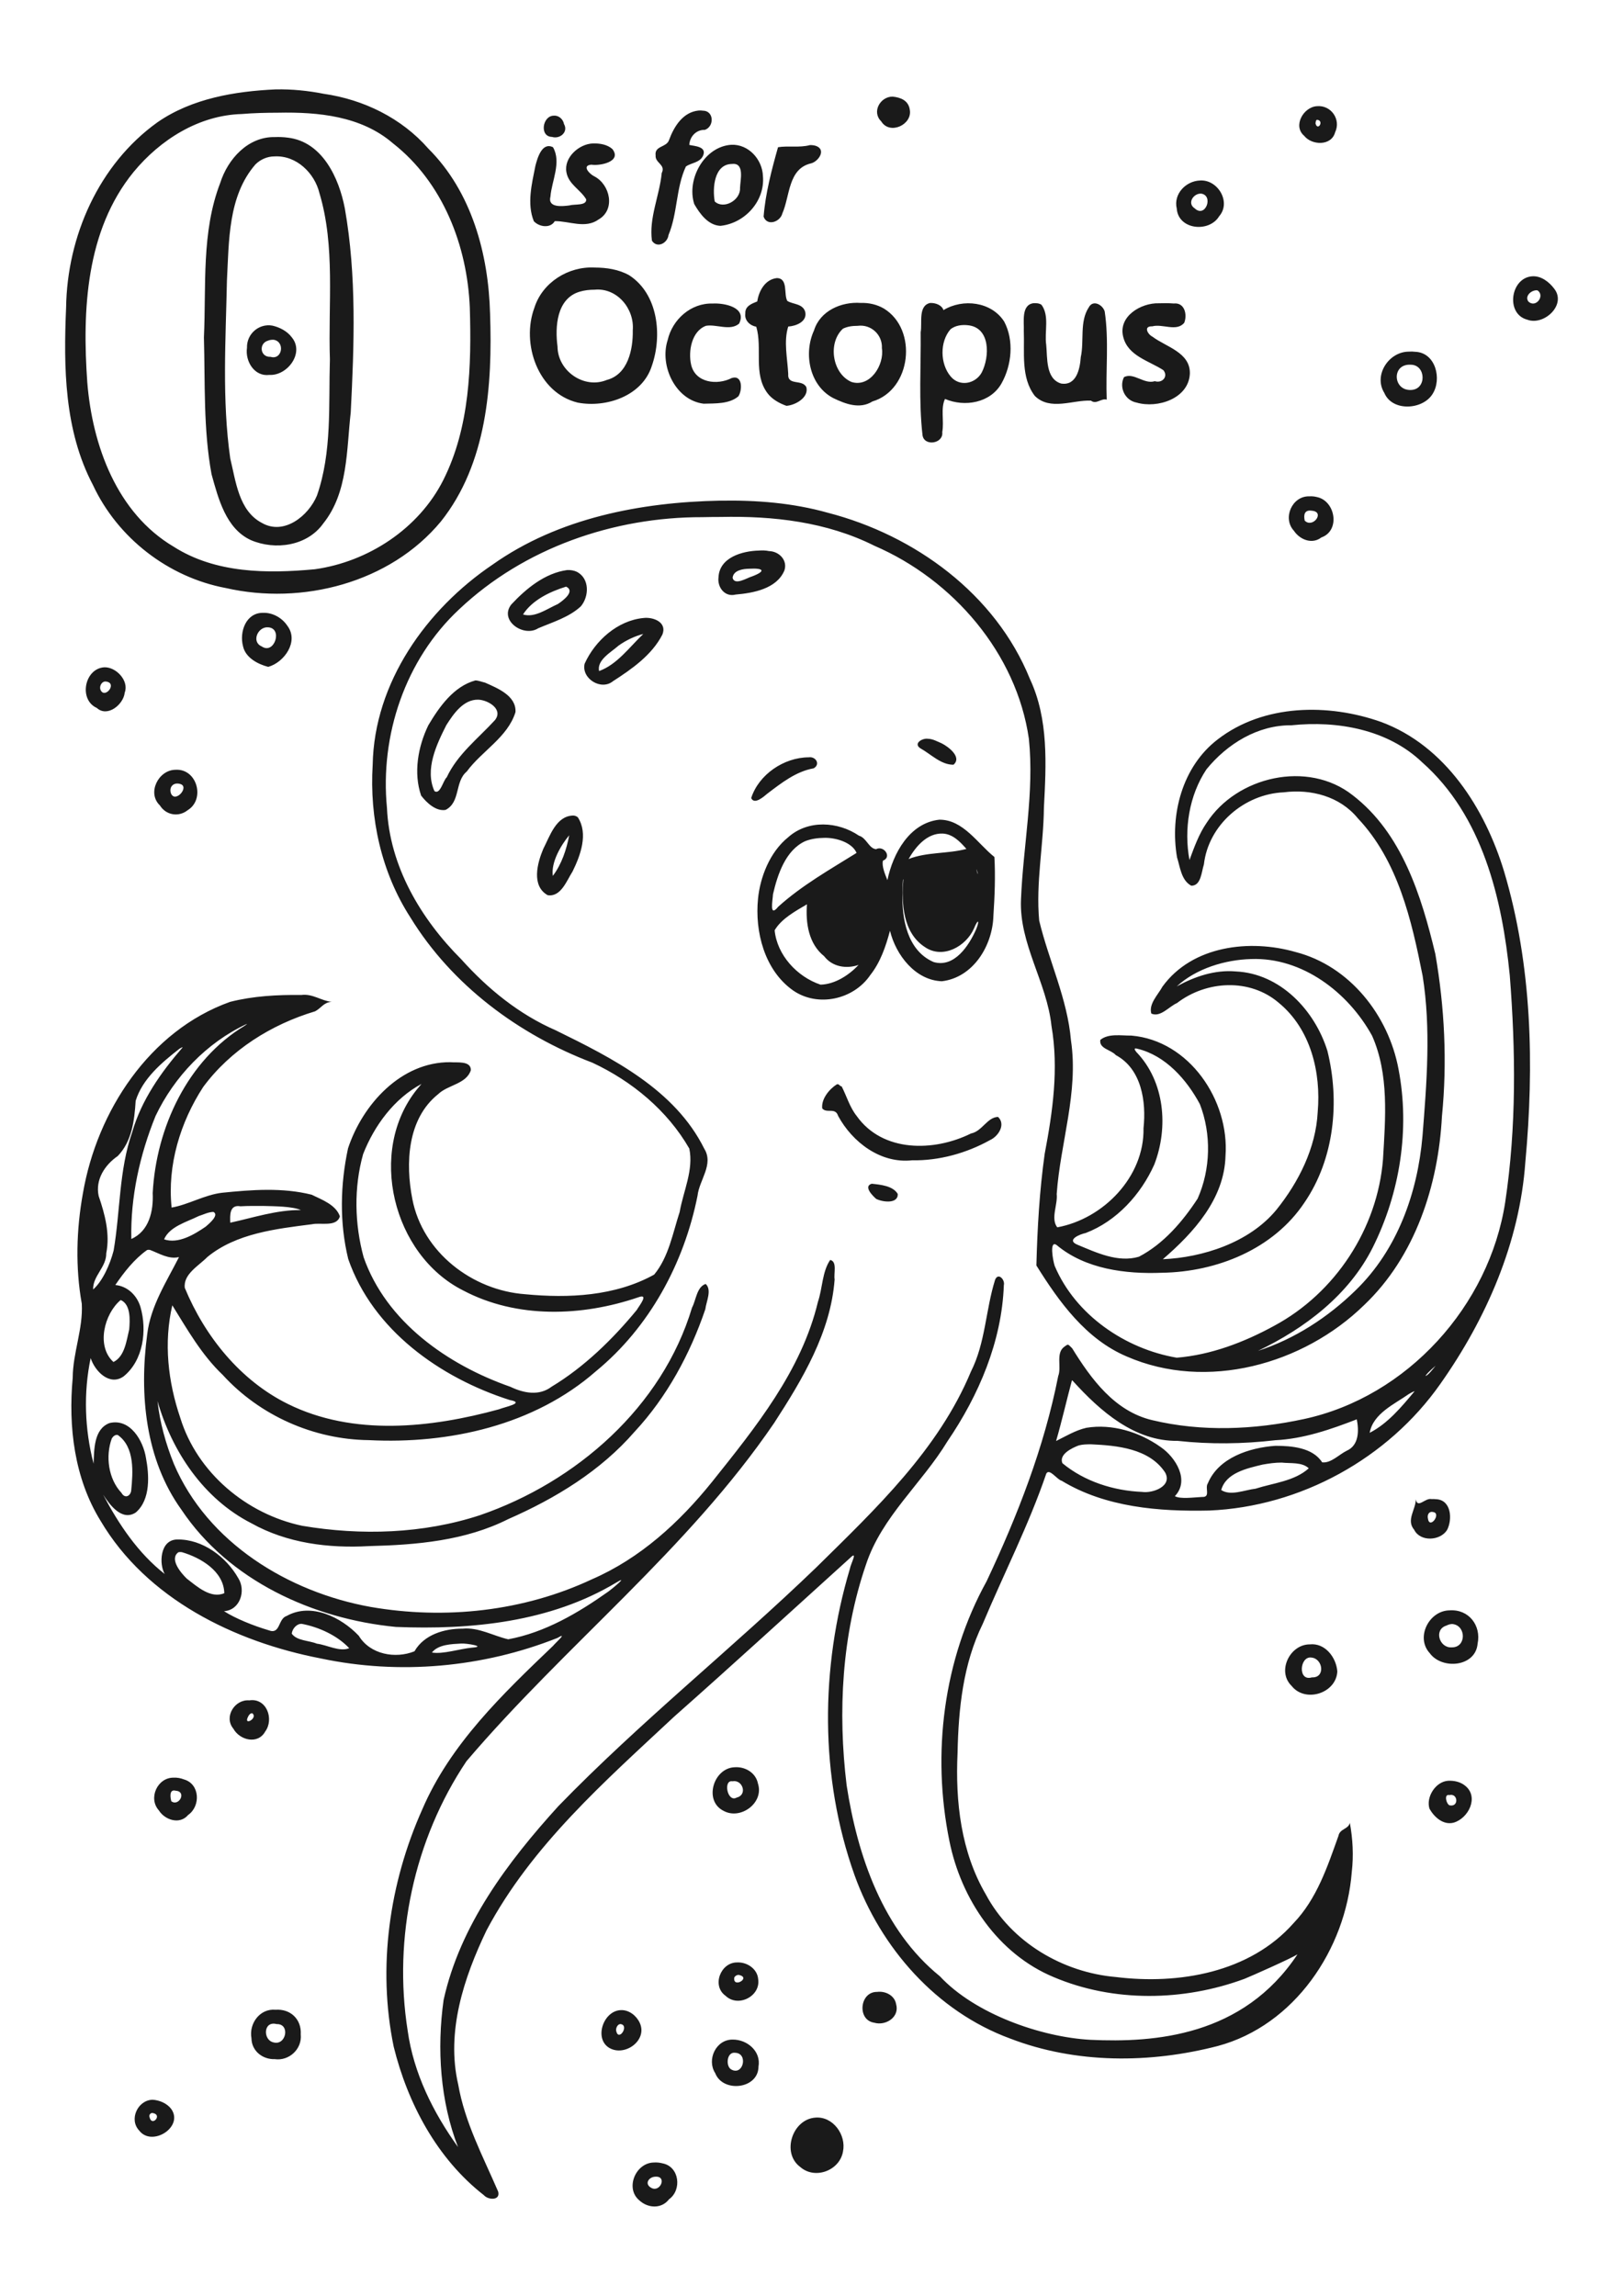 <?xml version="1.0" encoding="UTF-8" standalone="no"?>
<svg
   xmlns:dc="http://purl.org/dc/elements/1.1/"
   xmlns:cc="http://creativecommons.org/ns#"
   xmlns:rdf="http://www.w3.org/1999/02/22-rdf-syntax-ns#"
   xmlns:svg="http://www.w3.org/2000/svg"
   xmlns="http://www.w3.org/2000/svg"
   id="svg8"
   version="1.1"
   viewBox="0 0 210 297"
   height="297mm"
   width="210mm">
  <title
     id="title921">O is for Octopus</title>
  <defs
     id="defs2" />
  <g
     id="layer1">
    <path
       style="opacity:1;fill:#1a1a1a;stroke-width:0.581"
       d="m 35.695,11.563 c -5.297,0.239 -10.89,1.178 -15.327,4.261 -7.585,5.435 -11.681,14.751 -11.815,23.948 -0.335,7.758 -0.241,15.927 3.472,22.97 3.198,6.857 9.751,11.933 17.186,13.328 9.88,2.253 21.251,-0.659 27.839,-8.61 5.971,-7.5 6.681,-17.641 6.361,-26.856 -0.2,-7.734 -2.375,-15.789 -7.994,-21.385 -3.455,-3.944 -8.364,-6.339 -13.517,-7.083 -2.043,-0.402 -4.121,-0.613 -6.205,-0.572 z m 79.796,0.936 c -1.606,-0.004 -2.726,1.983 -1.472,3.198 1.104,1.813 4.057,0.427 3.699,-1.5 -0.165,-1.178 -1.145,-1.591 -2.227,-1.698 z m 54.902,1.238 c -1.735,0.099 -3.149,2.557 -1.648,3.829 0.978,1.242 3.521,1.361 4.007,-0.454 0.789,-1.661 -0.532,-3.544 -2.359,-3.375 z m -80.003,0.563 c -2.049,0.207 -3.196,2.099 -3.834,3.846 -0.335,0.941 -1.896,0.699 -1.726,1.962 -0.086,0.988 1.347,1.186 0.79,2.279 -0.278,2.913 -1.676,5.824 -1.264,8.754 0.657,1.021 2.013,0.329 2.142,-0.733 1.187,-2.838 0.955,-6.087 2.246,-8.861 0.671,-0.498 1.806,-0.474 2.229,-1.412 0.51,-1.195 -1.121,-1.23 -1.784,-1.387 0.056,-1.1 0.914,-1.984 2.01,-1.946 1.242,-0.427 1.204,-2.477 -0.261,-2.486 -0.181,-0.028 -0.365,-0.03 -0.547,-0.015 z m -54.381,0.279 c 5.158,-0.1 10.741,0.427 14.827,3.955 6.466,5.061 9.622,13.238 9.954,21.276 0.22,7.503 0.015,15.444 -3.431,22.291 -3.165,6.283 -9.709,10.574 -16.619,11.541 -6.184,0.574 -12.832,0.544 -18.269,-2.917 C 15.113,66.364 11.958,57.632 11.296,49.495 c -0.666,-9.36 -0.185,-19.679 5.986,-27.242 3.456,-4.188 8.451,-7.345 13.99,-7.503 1.561,-0.131 3.156,-0.168 4.736,-0.17 z m 35.68,0.385 c -1.497,-0.031 -1.933,2.711 -0.267,2.747 1.019,0.317 2.148,-0.63 1.553,-1.666 -0.106,-0.599 -0.657,-1.127 -1.287,-1.081 z m 98.731,0.529 c 0.958,0.113 0.084,1.53 -0.204,0.488 0.015,-0.141 0.024,-0.446 0.204,-0.488 z M 35.585,17.733 c -3.485,-0.08 -6.107,2.831 -7.093,5.939 -2.448,6.354 -1.8,13.305 -2.107,19.973 0.164,5.899 -0.087,11.881 0.986,17.704 0.873,3.133 1.859,7.054 5.1,8.527 3.138,1.343 7.284,0.767 9.359,-2.162 3.22,-4.019 2.995,-9.501 3.551,-14.355 0.45,-8.783 0.77,-17.698 -0.763,-26.395 -0.748,-3.924 -2.905,-8.639 -7.379,-9.156 -0.548,-0.075 -1.102,-0.096 -1.654,-0.075 z m 41.143,0.823 c -1.821,0.058 -3.792,1.836 -3.439,3.723 0.268,1.57 1.828,2.257 2.555,3.503 0.097,0.857 -1.537,0.6 -2.128,0.788 -0.888,0.116 -2.89,0.369 -2.494,-1.145 0.156,-1.997 1.451,-4.435 0.332,-6.377 -1.429,-0.716 -2.025,1.416 -2.281,2.414 -0.456,2.306 -1.12,4.894 -0.201,7.154 0.684,0.743 2.136,0.97 2.712,-0.007 1.864,-0.028 3.945,1.028 5.677,-0.222 2.207,-1.277 1.479,-4.513 -0.552,-5.568 -0.611,-0.283 -1.698,-1.408 -0.395,-1.514 1.116,0.18 3.991,-0.389 2.722,-2.025 -0.668,-0.595 -1.646,-0.747 -2.51,-0.723 z m 17.893,0.174 c -3.516,0.232 -5.815,4.485 -4.794,7.666 0.725,1.267 1.804,2.747 3.38,2.821 3.161,-0.318 5.788,-3.208 5.51,-6.42 -0.067,-2.156 -1.857,-4.167 -4.096,-4.067 z m 10.164,0.045 c -1.357,0.357 -2.82,0.058 -4.117,0.271 -0.821,2.906 -1.625,5.954 -1.865,8.981 0.451,1.281 2.149,0.687 2.424,-0.413 0.996,-2.254 0.734,-5.775 3.693,-6.474 0.948,-0.221 2.013,-1.728 0.709,-2.246 -0.267,-0.103 -0.56,-0.129 -0.844,-0.12 z m -69.262,1.46 c 2.857,-0.158 5.194,2.196 5.802,4.728 2.085,6.903 1.119,14.363 1.361,21.52 -0.181,5.881 0.291,11.986 -1.675,17.627 -1.098,2.634 -4.275,5.196 -7.142,3.529 -2.978,-1.566 -3.354,-5.382 -4.075,-8.321 -1.085,-7.589 -0.586,-15.358 -0.431,-23.027 0.272,-5.095 0.127,-10.913 3.681,-15.013 0.652,-0.656 1.553,-1.047 2.481,-1.043 z m 59.19,0.976 c 1.687,-0.193 1.058,2.155 1.039,3.108 0.085,1.594 -2.128,2.819 -3.273,1.744 -0.307,-1.683 -0.097,-4.834 2.233,-4.852 z m 60.584,2.14 c -1.84,0.045 -3.491,1.738 -3.037,3.631 0.197,2.756 4.192,3.142 5.485,0.997 1.595,-1.823 -0.165,-4.761 -2.449,-4.629 z m 0.126,1.698 c 1.64,0.242 0.551,3.217 -0.843,1.905 -1.026,-0.663 -0.144,-1.968 0.843,-1.905 z m -78.479,9.563 c -3.395,-0.182 -6.765,1.916 -7.801,5.204 -1.728,4.645 0.463,11.019 5.603,12.269 3.712,0.705 8.377,-0.871 9.599,-4.767 1.364,-3.922 0.813,-9.277 -2.926,-11.703 -1.348,-0.765 -2.944,-0.999 -4.474,-1.002 z m 121.314,1.132 c -2.821,0.178 -3.483,4.867 -0.658,5.608 2.144,0.828 5.121,-1.894 3.514,-3.984 -0.657,-0.884 -1.697,-1.7 -2.856,-1.624 z m -97.767,0.235 c -1.513,0.182 -2.308,1.679 -2.509,3.016 -0.667,0.279 -1.596,0.581 -1.546,1.548 -0.14,0.914 0.626,1.594 1.416,1.726 0.833,2.757 -0.425,6.104 1.452,8.595 0.579,0.783 1.546,1.32 2.456,1.636 1.152,-0.08 2.902,-1.065 2.578,-2.398 -0.521,-1.101 -2.474,-0.147 -2.35,-1.735 -0.097,-2.007 -0.615,-4.194 0.002,-6.122 0.976,-0.056 2.487,-0.623 2.198,-1.895 -0.307,-1.09 -1.585,-0.957 -2.316,-1.42 -0.5,-0.841 0.157,-2.954 -1.382,-2.953 z m -23.552,1.499 c 2.896,-0.278 5.163,2.449 4.935,5.245 0.046,2.456 -0.608,5.718 -3.376,6.436 -2.938,1.203 -6.334,-1.165 -6.36,-4.319 -0.339,-2.564 -0.121,-6.206 2.852,-7.1 0.63,-0.193 1.292,-0.26 1.949,-0.262 z m 121.998,0.088 c 1.019,0.682 -0.224,2.344 -1.18,1.444 -0.534,-0.729 0.459,-1.559 1.18,-1.444 z m -78.597,1.631 c -1.571,0.356 -0.994,2.603 -1.213,3.772 0.048,4.438 -0.27,8.92 0.239,13.333 0.211,1.485 2.743,1.104 2.553,-0.411 0.259,-1.391 -0.235,-3.064 0.356,-4.282 2.536,1.089 5.889,0.526 7.319,-2.023 1.324,-2.364 1.626,-5.554 0.338,-7.985 -1.653,-2.583 -5.348,-3.012 -7.859,-1.481 -0.188,-0.636 -1.019,-0.961 -1.734,-0.923 z m -8.968,-0.007 c -2.504,-0.181 -5.261,1.009 -6.048,3.561 -1.382,3.006 -0.576,7.153 2.496,8.751 1.575,0.759 3.421,1.467 5.063,0.434 5.048,-1.499 5.9,-9.298 1.501,-12.01 -0.904,-0.533 -1.967,-0.774 -3.013,-0.736 z m 22.318,0.038 c -1.575,0.241 -1.166,2.441 -1.221,3.571 0.114,2.804 -0.405,6.053 1.432,8.425 1.996,1.96 4.928,0.487 7.258,0.607 0.703,0.54 1.317,-0.346 2.042,-0.13 -0.152,-3.79 0.302,-7.642 -0.262,-11.401 -0.245,-0.867 -1.516,-1.579 -2.06,-0.537 -1.223,1.846 -0.574,4.357 -1.038,6.44 -0.105,1.497 -0.554,3.743 -2.556,3.411 -2.005,-0.622 -1.748,-3.313 -1.915,-5.005 -0.253,-1.668 0.455,-3.756 -0.619,-5.187 -0.315,-0.204 -0.699,-0.219 -1.062,-0.194 z m 16.24,0.007 c -2.304,-0.064 -5.272,1.694 -4.599,4.338 0.604,2.483 3.339,3.097 5.199,4.316 0.666,0.81 -0.146,1.73 -1.107,1.423 -1.394,0.447 -2.726,-1.175 -3.99,-0.525 -0.67,1.329 0.126,3.019 1.631,3.295 2.707,0.789 6.754,-0.52 6.892,-3.757 0.068,-2.729 -3.082,-3.447 -4.833,-4.765 -0.646,-0.321 -1.202,-1.393 -0.031,-1.34 1.313,-0.366 3.153,0.742 4.137,-0.466 0.415,-1.039 0.06,-2.644 -1.355,-2.492 -0.646,-0.049 -1.297,-0.051 -1.945,-0.027 z m -57.716,0.033 c -2.818,-0.087 -5.216,2.056 -5.828,4.737 -1.075,3.315 1.021,7.785 4.661,8.221 1.492,-0.045 3.317,0.059 4.497,-0.96 0.511,-0.778 0.561,-2.82 -0.867,-2.361 -1.861,0.96 -4.704,0.642 -5.251,-1.717 -0.402,-1.762 0.077,-4.372 1.929,-5.04 1.35,-0.23 3.121,0.705 4.276,-0.279 1.063,-2.118 -1.933,-2.688 -3.417,-2.601 z m 32.987,2.804 c 2.976,0.263 2.878,4.104 1.809,6.147 -0.829,1.454 -2.862,1.85 -4.002,0.483 -1.378,-1.622 -1.434,-4.505 -0.009,-6.12 0.616,-0.477 1.447,-0.59 2.202,-0.511 z m -89.953,0.054 c -1.758,-0.315 -3.345,1.087 -3.29,2.863 -0.256,1.735 0.945,3.753 2.887,3.513 2.346,0.13 4.575,-2.851 2.915,-4.855 -0.597,-0.809 -1.558,-1.301 -2.512,-1.521 z m 75.72,0.027 c 1.746,-0.236 3.233,1.167 3.141,2.899 0.329,2.177 -1.545,5.129 -3.953,4.356 -2.503,-1.111 -3.065,-5.093 -1.08,-6.893 0.619,-0.291 1.215,-0.357 1.893,-0.362 z m -75.54,1.804 c 1.477,0.258 1.093,2.652 -0.419,2.205 -1.356,0.072 -1.573,-1.739 -0.326,-2.095 0.234,-0.095 0.493,-0.129 0.744,-0.11 z m 146.839,1.534 c -2.58,0.013 -4.578,3.051 -3.149,5.341 1.02,2.438 4.943,2.2 6.226,0.16 1.258,-1.927 0.425,-5.374 -2.218,-5.482 -0.285,-0.037 -0.573,-0.041 -0.859,-0.02 z m 0.281,1.691 c 1.967,0.015 2.08,3.21 0.013,3.267 -2.353,0.101 -2.533,-3.426 -0.013,-3.267 z m -13.148,17.028 c -2.222,-0.059 -3.487,2.825 -1.988,4.445 0.773,1.159 2.351,1.804 3.556,0.874 2.498,-0.879 1.823,-4.759 -0.595,-5.233 -0.317,-0.082 -0.647,-0.108 -0.974,-0.085 z M 93.152,64.767 C 82.899,64.971 72.27,67.005 63.745,73.034 55.166,78.828 48.419,88.3 48.222,98.927 c -0.426,6.891 1.113,13.924 4.879,19.758 5.376,8.763 14.019,15.171 23.555,18.793 5.13,2.397 9.704,6.186 12.533,11.107 0.581,2.758 -0.773,5.5 -1.245,8.194 -0.893,2.735 -1.421,5.843 -3.303,8.112 -5.042,2.794 -11.07,3.077 -16.683,2.538 -6.846,-0.495 -13.277,-5.426 -14.604,-12.305 -0.906,-4.618 -0.662,-10.399 3.354,-13.589 1.238,-1.198 3.65,-1.293 4.217,-3.1 8.8e-5,-1.246 -1.802,-0.941 -2.655,-1.023 -6.376,-0.057 -11.364,5.468 -13.24,11.147 -1.007,4.692 -1.118,9.639 0.028,14.317 3.192,9.207 11.902,15.362 20.882,18.235 2.122,0.383 -0.655,0.897 -1.364,1.2 -8.804,2.416 -18.857,3.511 -27.33,-0.687 -6.137,-3.028 -10.737,-8.729 -13.336,-15.015 -0.227,-1.778 1.827,-2.87 2.921,-3.996 3.734,-3.067 8.885,-3.641 13.533,-4.236 1.088,-0.254 3.188,0.409 3.614,-1.021 -0.52,-1.5 -2.325,-2.156 -3.659,-2.802 -3.766,-0.949 -7.762,-0.641 -11.589,-0.251 -2.269,0.266 -4.382,1.552 -6.524,1.915 -0.577,-5.467 1.12,-11.044 4.08,-15.593 3.54,-4.793 8.824,-8.101 14.487,-9.795 0.787,-0.414 1.121,-1.178 2.145,-1.225 -1.356,-0.128 -2.463,-1.086 -3.936,-0.886 -3.084,-0.041 -6.227,0.128 -9.221,0.891 -10.425,3.728 -17.209,14.155 -19.031,24.749 -0.854,4.711 -0.985,9.633 -0.149,14.301 0.181,3.249 -1.154,6.327 -1.173,9.575 -0.589,6.321 0.208,13 3.596,18.494 5.966,10.107 17.324,15.662 28.503,17.818 10.163,2.152 20.953,1.183 30.598,-2.644 1.485,-0.873 -0.275,0.658 -0.529,0.998 -6.534,6.255 -13.317,12.719 -16.945,21.188 -4.259,9.524 -5.811,20.411 -3.694,30.671 1.812,7.357 5.622,14.507 11.671,19.221 0.553,0.639 2.155,0.726 1.851,-0.457 -1.962,-4.554 -4.314,-8.933 -5.173,-13.863 -1.588,-6.823 0.732,-13.823 3.666,-19.941 5.823,-10.967 15.326,-19.286 24.287,-27.654 7.645,-6.763 15.17,-13.66 22.736,-20.505 1.102,-1.088 0.08,0.775 -0.008,1.383 -3.829,12.823 -3.917,26.963 0.596,39.623 3.383,9.427 10.601,17.632 20.111,21.139 8.523,3.293 18.121,3.25 26.89,0.978 9.941,-2.665 16.558,-12.538 17.34,-22.499 0.249,-2.13 0.135,-4.279 -0.25,-6.377 -0.181,0.851 -1.294,0.737 -1.476,1.698 -1.423,3.983 -2.794,8.142 -5.802,11.28 -5.665,6.419 -14.882,7.978 -22.996,6.973 -6.863,-0.59 -13.524,-4.5 -16.818,-10.673 -3.226,-5.506 -3.959,-12.012 -3.665,-18.308 0.116,-5.719 0.708,-11.516 3.261,-16.711 2.726,-6.484 5.945,-12.767 8.22,-19.432 0.399,-0.739 1.411,0.798 1.982,0.919 5.676,3.449 12.608,4.002 19.108,3.857 11.779,-0.496 23.113,-6.721 29.889,-16.369 5.961,-8.446 10.271,-18.309 11.007,-28.71 1.158,-12.535 0.869,-25.443 -2.746,-37.58 -2.467,-8.136 -7.602,-16.271 -15.901,-19.35 -6.839,-2.428 -15.218,-2.338 -21.158,2.25 -4.592,3.514 -6.205,9.74 -5.264,15.264 0.376,1.112 0.516,2.959 1.84,3.664 1.283,0.029 1.328,-1.843 1.635,-2.742 0.58,-5.139 5.245,-9.13 10.344,-9.341 3.525,-0.449 7.251,0.523 9.568,3.354 5.207,5.499 6.961,13.172 8.39,20.381 1.096,6.856 0.529,13.881 -0.02,20.773 -0.637,7.326 -3.249,14.673 -8.628,19.896 -3.582,3.505 -7.889,6.309 -12.657,7.855 6.074,-2.916 11.758,-7.219 14.842,-13.356 3.526,-7.046 4.84,-15.319 3.346,-23.08 -1.287,-6.949 -6.31,-13.359 -13.313,-15.158 -5.918,-1.707 -13.374,-0.836 -17.226,4.464 -0.562,1.043 -1.812,2.239 -1.448,3.492 1.164,0.54 2.312,-0.922 3.322,-1.356 3.806,-2.924 9.437,-3.238 13.175,-0.028 4.127,3.397 5.479,8.988 5.031,14.13 -0.235,4.642 -2.465,9.069 -5.346,12.646 -3.537,4.286 -9.606,6.17 -14.692,6.392 3.978,-3.429 7.967,-7.804 8.109,-13.366 0.524,-7.181 -4.686,-14.926 -12.174,-15.566 -1.3,0.02 -2.967,-0.313 -4.022,0.556 -0.192,1.147 1.403,1.271 2.005,1.968 3.341,1.793 3.951,6.028 3.582,9.46 0.125,6.289 -5.203,11.726 -11.158,12.821 -0.889,-1.131 0.084,-2.951 -0.074,-4.314 0.472,-6.638 2.852,-13.16 1.846,-19.872 -0.457,-5.384 -2.865,-10.299 -4.11,-15.492 -0.455,-4.86 0.561,-9.727 0.609,-14.603 0.293,-5.586 0.628,-11.454 -1.813,-16.667 -4.44,-10.974 -14.884,-18.584 -26.128,-21.49 -4.538,-1.279 -9.275,-1.654 -13.975,-1.565 z m 76.598,1.304 c 1.737,0.15 0.109,2.319 -0.93,1.283 -0.168,-0.741 -0.043,-1.439 0.93,-1.283 z m -76.514,0.807 c 6.807,-0.155 13.735,0.634 19.906,3.727 10.172,4.386 18.394,13.901 19.985,24.975 0.717,6.936 -0.746,13.849 -1.021,20.777 -0.255,5.75 3.359,10.741 3.944,16.358 0.954,5.545 0.16,11.098 -0.879,16.559 -0.671,4.777 -0.951,9.648 -1.073,14.437 2.936,4.711 6.408,9.535 11.694,11.774 10.334,4.501 22.844,1.035 30.713,-6.654 6.607,-6.274 9.603,-15.496 10.068,-24.418 0.695,-6.989 0.346,-14.089 -0.856,-21 -1.801,-7.512 -4.322,-15.646 -10.705,-20.547 -5.788,-4.555 -14.991,-2.439 -18.89,3.588 -1.007,1.465 -1.601,3.152 -2.216,4.804 -0.737,-3.955 -0.054,-8.36 2.198,-11.733 2.687,-3.299 6.645,-5.744 11.004,-5.698 5.929,-0.62 12.458,0.528 16.913,4.797 7.796,6.895 10.338,17.606 11.327,27.54 0.766,9.748 0.873,19.656 -0.588,29.352 -2.057,13.406 -12.67,25.176 -26.032,28.059 -6.443,1.39 -13.23,1.685 -19.669,0.139 -4.839,-1.156 -7.874,-5.31 -10.33,-9.29 -0.591,-0.594 -0.499,-0.566 -1.031,-0.192 -1.12,0.822 -0.319,2.61 -0.775,3.784 -1.817,9.227 -5.266,18.057 -9.265,26.547 -5.602,10.136 -7.114,22.298 -4.816,33.592 1.507,7.509 6.271,14.611 13.499,17.617 7.763,3.291 16.824,3.124 24.678,0.224 0.964,-0.389 5.979,-2.616 6.86,-3.167 -7.042,10.612 -18.481,11.442 -26.799,11.054 -6.394,-0.35 -14.939,-3.35 -19.475,-8.226 -7.387,-5.979 -10.652,-15.582 -12.058,-24.688 -1.16,-9.546 -0.622,-19.466 2.507,-28.577 2.04,-6.188 7.216,-10.458 10.538,-15.935 4.062,-5.965 7.033,-12.922 7.296,-20.204 0.17,-0.701 -0.725,-1.68 -1.13,-0.698 -1.229,3.899 -1.244,8.157 -3.126,11.874 -4.198,10.106 -12.345,17.786 -19.993,25.323 -10.926,10.53 -22.834,20.015 -33.401,30.912 -6.538,7.198 -12.708,15.389 -14.84,25.064 -0.891,6.343 -0.433,13.108 1.865,19.03 -3.219,-4.481 -5.75,-9.559 -6.514,-15.058 -1.895,-12.007 0.82,-24.731 7.603,-34.852 12.784,-15.029 28.654,-27.369 39.828,-43.779 3.639,-5.618 7.308,-11.72 7.812,-18.549 -0.134,-0.795 0.363,-2.318 -0.573,-2.525 -1.04,1.509 -0.991,3.671 -1.585,5.415 -2.138,8.944 -8.093,16.268 -13.715,23.311 -4.228,5.247 -9.287,9.875 -15.523,12.583 -8.849,4.154 -19.022,5.251 -28.659,3.575 -10.604,-1.908 -21.107,-8.294 -25.448,-18.523 -1.043,-2.592 -1.81,-5.347 -2.11,-8.107 1.875,6.539 5.971,12.656 12.144,15.807 4.63,2.593 10.01,3.256 15.236,2.956 6.135,-0.15 12.434,-0.687 18.005,-3.492 6.109,-2.679 11.939,-6.222 16.35,-11.307 4.183,-4.493 7.18,-10.056 9.148,-15.845 0.118,-0.998 0.884,-2.481 0.047,-3.27 -1.166,0.386 -1.244,2.094 -1.765,3.058 -3.862,12.873 -14.982,22.567 -27.424,26.853 -7.36,2.418 -15.388,2.661 -23.008,1.379 -7.205,-1.512 -13.603,-6.868 -15.788,-13.974 -1.592,-4.687 -2.153,-9.711 -1.03,-14.551 1.954,3.143 3.799,6.412 6.518,8.995 4.808,5.277 11.784,8.366 18.913,8.447 10.403,0.524 21.385,-1.908 29.383,-8.911 6.932,-5.692 11.403,-13.967 13.145,-22.705 0.219,-2.031 2.132,-4.057 0.873,-6.083 -3.802,-7.659 -11.87,-11.714 -19.195,-15.306 -4.751,-2.065 -8.787,-5.346 -12.231,-9.18 -5.244,-5.242 -9.298,-12.05 -9.631,-19.606 -0.911,-9.379 2.354,-19.173 9.343,-25.69 8.414,-7.949 19.999,-11.944 31.465,-11.92 0.786,-0.018 1.573,-0.026 2.359,-0.027 z m 4.967,4.347 c -2.137,0.046 -5.12,0.878 -5.236,3.456 -0.171,1.293 0.818,2.599 2.218,2.235 2.28,-0.196 5.308,-0.743 6.303,-3.107 0.458,-1.318 -0.678,-2.487 -1.977,-2.515 -0.43,-0.092 -0.873,-0.103 -1.309,-0.07 z m -1.28,2.351 c 1.908,-0.111 2.208,0.301 0.394,0.99 -0.633,0.171 -2.256,1.233 -2.525,0.195 0.086,-0.989 1.345,-1.173 2.131,-1.185 z m -23.552,0.171 c -2.87,0.4 -5.295,2.394 -7.212,4.45 -1.625,2.065 1.588,4.294 3.485,3.078 1.88,-0.8 4.005,-1.428 5.516,-2.84 1.078,-1.29 1.141,-3.587 -0.504,-4.454 -0.397,-0.193 -0.847,-0.257 -1.285,-0.235 z m -0.065,2.17 c 1.143,0.63 -0.542,1.834 -1.121,2.223 -1.379,0.605 -3.01,1.828 -4.512,1.349 1.197,-1.862 3.486,-2.953 5.552,-3.589 z m -39.281,3.361 c -2.222,-0.013 -3.068,2.489 -2.581,4.319 0.316,1.49 1.929,2.332 3.261,2.673 2.082,-0.576 4.003,-3.298 2.479,-5.312 -0.683,-1.035 -1.91,-1.724 -3.159,-1.681 z m 49.226,0.672 c -3.347,0.325 -6.259,2.931 -7.605,5.911 -0.452,1.91 2.128,3.53 3.67,2.263 2.443,-1.575 5.041,-3.388 6.393,-6.037 0.635,-1.6 -1.186,-2.291 -2.458,-2.137 z M 34.666,81.154 c 1.982,0.076 0.836,3.598 -0.805,2.469 -1.373,-0.582 -0.501,-2.564 0.805,-2.469 z m 48.569,0.859 c -1.776,1.683 -3.376,3.952 -5.721,4.799 -0.299,-1.439 1.538,-2.419 2.517,-3.287 0.941,-0.685 2.193,-1.269 3.204,-1.512 z m -69.74,4.312 c -2.571,0.159 -3.345,4.203 -0.966,5.261 1.372,1.259 3.453,-0.45 3.607,-1.978 0.586,-1.544 -1.114,-3.337 -2.642,-3.283 z m 48.019,1.698 c -2.807,0.762 -4.682,3.422 -6.096,5.809 -1.335,2.752 -1.94,6.151 -0.93,9.089 0.715,0.933 1.938,2.076 3.173,1.85 1.949,-1.009 1.156,-3.648 2.734,-4.964 1.948,-2.658 5.296,-4.421 6.305,-7.689 0.11,-2.119 -2.323,-3.087 -3.939,-3.808 -0.414,-0.095 -0.819,-0.269 -1.246,-0.287 z m -47.803,0.144 c 1.573,0.198 -0.2,2.376 -0.722,1.034 -0.15,-0.461 0.188,-1.097 0.722,-1.034 z m 48.186,2.347 c 1.246,0.051 3.249,1.219 2.153,2.634 -2.167,2.374 -4.849,4.41 -6.247,7.407 -0.474,0.417 -0.847,2.302 -1.593,1.785 -1.264,-2.802 0.259,-5.995 1.538,-8.529 0.928,-1.457 2.205,-3.349 4.15,-3.297 z m 58.178,5.062 c -0.69,-0.121 -1.947,0.586 -1.002,1.221 1.361,0.75 2.682,2.159 4.302,2.131 1.129,-0.979 -0.663,-2.333 -1.53,-2.764 -0.564,-0.237 -1.147,-0.579 -1.77,-0.588 z m -15.45,2.395 c -3.195,0.018 -6.448,2.219 -7.429,5.271 0.411,0.914 1.63,-0.186 2.105,-0.583 1.819,-1.38 3.711,-2.868 5.977,-3.263 0.921,-0.525 0.268,-1.57 -0.652,-1.424 z m -81.907,1.612 c -2.211,0.004 -3.732,2.993 -2.029,4.611 0.787,1.267 2.428,1.549 3.595,0.617 2.296,-1.401 1.228,-5.392 -1.566,-5.229 z m 0.524,1.817 c 1.421,0.294 -0.602,2.626 -1.138,1.198 -0.237,-0.79 0.317,-1.394 1.138,-1.198 z m 50.882,4.105 c -2.189,0.075 -2.99,2.693 -3.833,4.316 -0.768,1.821 -1.568,4.778 0.571,5.986 1.719,0.277 2.474,-1.915 3.221,-3.065 1.024,-2.076 2.06,-4.889 0.685,-7.008 -0.174,-0.155 -0.41,-0.239 -0.643,-0.229 z m 47.41,0.536 c -3.856,0.423 -6.006,4.382 -6.712,7.82 -0.294,-0.744 -0.755,-1.796 -0.578,-2.52 1.213,-0.466 0.111,-2.017 -0.891,-1.485 -0.935,-0.085 -1.231,-1.47 -2.216,-1.749 -2.711,-1.845 -6.575,-2.077 -9.125,0.18 -2.453,1.959 -3.658,5.261 -3.929,7.944 -0.44,4.304 0.844,9.296 4.529,11.896 3.197,2.219 7.827,1.195 9.987,-1.978 1.321,-1.666 2.01,-3.714 2.556,-5.741 0.759,3.132 3.278,6.413 6.716,6.533 4.067,-0.488 6.557,-4.621 6.664,-8.452 0.166,-2.524 0.273,-5.162 0.13,-7.624 -2.151,-1.708 -4.043,-4.858 -7.133,-4.824 z m 0.445,1.794 c 1.299,0.059 2.266,1.071 3.064,1.988 -2.444,0.651 -5.094,0.371 -7.482,1.305 0.915,-1.599 2.385,-3.369 4.419,-3.293 z m -48.33,0.222 c -0.351,1.85 -0.978,3.743 -2.12,5.255 -0.253,-1.77 1.059,-3.988 2.12,-5.255 z m 32.941,0.335 c 1.53,-0.06 3.653,0.575 4.242,1.945 -3.476,2.168 -7.075,4.195 -10.14,6.963 -1.194,1.482 -0.711,-0.825 -0.675,-1.615 0.591,-2.556 1.635,-5.717 4.176,-6.872 0.763,-0.292 1.583,-0.412 2.398,-0.421 z m 19.735,4.02 c 0.381,1.008 0.128,0.696 0,0 z m -9.439,1.361 c -0.262,3.071 -0.08,6.902 2.807,8.761 2.317,1.578 5.325,-0.114 6.337,-2.44 0.535,-1.298 0.742,-1.035 0.277,0.114 -0.924,2.103 -2.807,5.024 -5.501,4.25 -3.432,-1.472 -4.153,-5.65 -4.029,-8.976 -0.004,-0.394 0.026,-1.903 0.108,-1.709 z m -12.476,3.216 c -0.18,2.403 0.203,5.098 2.221,6.708 1.066,1.391 2.874,1.674 4.463,1.131 -1.275,1.347 -3.068,2.503 -4.926,2.554 -3.063,-1.028 -5.635,-3.862 -5.938,-7.035 0.889,-1.522 2.736,-2.501 4.179,-3.358 z m 57.484,7.078 c 6.608,-0.241 12.561,4.317 15.643,9.931 2.212,5.005 1.719,10.667 1.407,15.989 -0.712,8.957 -6.17,17.285 -14.087,21.531 -3.878,2.124 -8.172,3.76 -12.597,4.123 -6.661,-1.133 -13.109,-5.523 -15.798,-11.886 -0.209,-0.621 -0.724,-3.363 0.246,-2.695 3.72,3.121 8.916,3.778 13.629,3.592 7.084,-0.104 14.441,-3.042 18.462,-9.105 3.858,-5.652 4.575,-13.06 2.954,-19.595 -1.628,-5.254 -6.107,-10.021 -11.862,-10.281 -2.685,-0.233 -5.31,0.654 -7.632,1.936 2.514,-2.321 6.268,-3.451 9.634,-3.54 z m -130.199,8.607 c -7.433,4.461 -11.488,13.216 -11.938,21.667 0.11,2.296 -0.446,4.916 -2.765,5.94 -0.124,-5.42 1.098,-10.89 3.131,-15.905 2.411,-5.082 6.626,-9.482 11.737,-11.879 0.266,-0.118 -0.072,0.097 -0.164,0.176 z m -8.086,2.847 c -2.792,3.221 -5.312,6.794 -6.507,10.946 -1.722,4.939 -1.53,10.234 -2.401,15.313 -0.458,1.768 -1.41,3.943 -2.651,5.034 -0.063,-1.747 1.724,-2.879 1.697,-4.684 0.505,-2.528 -0.174,-5.044 -0.983,-7.414 -0.455,-2.116 0.808,-4.024 2.475,-5.168 1.838,-1.907 2.157,-4.632 2.313,-7.14 0.887,-2.865 3.38,-4.948 5.667,-6.738 0.053,-0.015 0.469,-0.295 0.389,-0.148 z m 123.57,0.154 c 3.635,0.876 6.372,3.996 8.071,7.162 1.503,3.863 1.402,8.422 -0.288,12.221 -1.922,2.945 -4.405,5.86 -7.599,7.52 -2.698,0.8 -5.498,-0.531 -7.96,-1.556 -1.517,-0.629 0.388,-1.378 1.061,-1.508 4.009,-1.526 7.161,-4.996 8.889,-8.863 1.856,-4.803 1.36,-10.744 -2.331,-14.565 -0.2,-0.246 -0.389,-0.578 0.157,-0.411 z m -93.209,5.223 c -6.487,8.036 -3.154,21.457 5.954,26.041 6.959,3.677 15.398,3.372 22.677,0.883 1.422,-0.528 0.101,1.103 -0.221,1.656 -3.09,3.752 -6.778,7.364 -11.009,9.913 -1.61,1.23 -3.621,0.836 -5.327,0.015 -8.102,-2.83 -16.071,-8.396 -18.997,-16.768 -1.169,-4.306 -1.278,-9.013 -0.062,-13.34 1.448,-3.69 4.026,-7.192 7.553,-9.074 -0.189,0.225 -0.378,0.449 -0.567,0.674 z m 54.304,-0.62 c -0.986,0.622 -2.028,1.9 -1.887,3.111 0.577,0.7 1.688,-0.186 2.055,0.967 1.85,3.42 5.513,6.196 9.567,5.748 3.487,0.066 7.041,-0.919 10.087,-2.614 1.088,-0.494 2.071,-2.027 1.036,-3.002 -1.404,0.049 -2.069,1.877 -3.49,2.143 -4.801,2.381 -11.441,2.471 -14.794,-2.258 -0.911,-1.14 -1.321,-2.63 -1.948,-3.831 -0.255,-0.004 -0.323,-0.367 -0.625,-0.264 z m 4.525,12.859 c -1.114,0.318 0.082,1.532 0.564,1.956 0.787,0.409 2.852,0.703 2.797,-0.635 -0.623,-1.064 -2.259,-1.202 -3.361,-1.321 z m -78.822,2.87 c 1.568,0.042 3.834,0.044 4.958,0.536 -3.112,-0.043 -6.261,1.01 -9.141,1.633 -0.041,-0.944 -0.118,-2.381 1.32,-2.123 0.953,-0.061 1.909,-0.04 2.864,-0.045 z m -6.365,0.773 c 0.795,0.407 -0.575,1.541 -0.99,1.901 -1.507,1.035 -3.561,2.272 -5.391,1.646 0.711,-1.668 2.949,-2.244 4.475,-3.008 0.624,-0.196 1.239,-0.524 1.905,-0.539 z m -8.219,4.914 c 1.197,0.444 2.429,1.254 3.766,0.929 -1.613,3.197 -3.679,6.325 -4.114,10.001 -1.037,7.728 -0.255,16.177 4.425,22.676 6.117,9.159 17.028,14.133 27.747,15.169 9.753,0.396 19.992,-0.611 28.526,-5.741 1.716,-1.05 -0.563,0.83 -1.02,1.159 -3.899,2.765 -8.218,5.31 -12.965,6.183 -1.954,-0.447 -3.805,-1.574 -5.907,-1.376 -2.36,-0.011 -4.988,0.77 -6.223,2.928 -2.469,0.997 -5.74,0.418 -7.204,-2.006 -2.267,-2.398 -6.156,-4.334 -9.327,-2.569 -1.162,0.37 -0.78,2.473 -2.361,1.846 -1.939,-0.57 -4.29,-1.522 -5.754,-2.461 2.083,-0.127 2.872,-2.655 1.851,-4.265 -1.57,-2.77 -4.615,-5.055 -7.891,-5.01 -2.312,0.027 -2.361,3.269 -1.625,4.471 -3.442,-2.687 -5.963,-6.452 -7.973,-10.266 0.863,1.32 2.429,3.47 4.217,2.308 1.982,-1.682 1.72,-4.977 1.327,-7.045 -0.347,-2.249 -2.053,-5.183 -4.727,-4.527 -2.037,0.782 -1.973,3.436 -2.053,5.251 -1.155,-4.433 -1.319,-9.173 -0.378,-13.659 0.541,1.685 2.442,3.663 4.265,2.367 2.559,-2.07 3.05,-5.963 2.18,-8.974 -0.446,-1.493 -1.668,-2.701 -3.256,-2.845 1.127,-1.657 2.456,-3.355 4.1,-4.52 0.119,-0.043 0.25,-0.048 0.374,-0.025 z m -3.717,6.51 c 1.249,0.608 1.141,2.561 1.043,3.77 -0.357,1.453 -0.571,3.501 -2.04,4.223 -2.261,-2.047 -1.186,-6.219 0.906,-7.997 z m 170.075,8.474 c -0.316,0.403 -0.998,1.29 -1.313,1.321 0.316,-0.484 1.102,-1.119 1.313,-1.321 z m -46.915,1.991 c 3.51,3.872 7.97,7.809 13.533,7.729 4.205,0.46 8.444,0.408 12.645,-0.083 3.661,-0.175 7.206,-1.411 10.539,-2.702 0.285,1.432 0.305,3.352 -1.299,4.061 -1.017,0.501 -2.039,1.637 -3.18,1.503 -1.229,-1.927 -3.982,-2.137 -6.067,-2.139 -3.331,0.244 -7.34,1.523 -8.727,4.86 -0.41,0.603 0.393,1.81 -0.736,1.757 -1.027,0.043 -2.823,0.309 -3.529,-0.104 1.956,-2.048 0.097,-5.022 -1.819,-6.339 -2.729,-1.951 -6.296,-3.058 -9.639,-2.502 -1.398,0.324 -2.637,1.078 -3.91,1.707 0.755,-2.603 1.353,-5.248 2.054,-7.866 z m 44.205,1.3 c -1.676,2.018 -3.487,4.193 -5.82,5.388 0.447,-2.499 3.196,-3.697 5.092,-5.032 0.228,-0.125 0.502,-0.286 0.728,-0.355 z M 15.236,185.639 c 2.225,1.556 1.973,4.844 1.733,7.252 -0.145,0.717 -0.849,0.973 -1.249,0.239 -1.7,-1.794 -2.089,-4.738 -1.267,-7.008 0.148,-0.282 0.44,-0.555 0.784,-0.483 z m 125.909,1.204 c 3.358,0.151 7.553,0.532 9.604,3.636 0.999,1.778 -1.59,2.727 -2.967,2.524 -3.691,-0.152 -7.457,-1.344 -10.32,-3.716 -0.468,-1.145 1.224,-1.964 2.115,-2.299 0.511,-0.133 1.043,-0.144 1.568,-0.144 z m 24.689,2.366 c 1.134,0.131 2.635,-0.092 3.507,0.741 -1.85,1.668 -4.58,1.895 -6.896,2.639 -1.377,0.151 -3.208,0.976 -4.431,0.171 0.605,-2.236 3.377,-2.814 5.351,-3.292 0.814,-0.143 1.639,-0.264 2.468,-0.259 z m 19.399,4.722 c -0.845,-0.191 -1.805,1.292 -2.048,0.024 0.024,1.311 -1.277,2.678 -0.21,3.937 0.787,1.607 3.388,1.447 4.262,0.035 0.72,-1.378 0.551,-3.91 -1.44,-3.981 -0.187,-0.024 -0.376,-0.026 -0.564,-0.015 z m 0.192,1.674 c 1.141,0.152 -0.468,2.354 -0.672,0.812 -0.095,-0.448 0.128,-0.935 0.672,-0.812 z m -161.896,5.191 c 2.441,0.715 5.425,2.462 5.492,5.308 -1.749,0.747 -3.516,-0.853 -4.85,-1.881 -0.77,-0.736 -2.301,-2.559 -1.079,-3.421 0.143,-0.031 0.293,-0.026 0.437,-0.006 z m 164.029,7.53 c -2.652,0.027 -4.435,3.499 -2.563,5.536 1.576,2.165 5.929,1.796 6.192,-1.221 0.49,-2.361 -1.145,-4.491 -3.629,-4.315 z m -148.518,1.744 c 2.199,0.412 4.575,1.484 6.146,3.149 -1.249,0.511 -2.847,-0.419 -4.189,-0.584 -1.034,-0.426 -2.583,-0.357 -3.248,-1.294 0.06,-0.62 0.637,-1.306 1.291,-1.271 z m 149.021,0.043 c 1.669,0.296 1.65,3.047 -0.243,3 -1.584,0.096 -2.339,-2.309 -0.662,-2.82 0.274,-0.136 0.599,-0.245 0.904,-0.181 z m -128.392,2.507 c 0.668,-0.051 3.332,0.392 1.443,0.524 -1.673,0.16 -3.785,0.883 -5.229,0.636 0.836,-1.049 2.542,-1.092 3.785,-1.16 z m 109.796,0.106 c -2.583,0.001 -4.285,3.495 -2.343,5.373 1.76,2.23 5.765,0.965 5.913,-1.864 -0.132,-1.815 -1.579,-3.725 -3.57,-3.509 z m 0.228,1.707 c 1.506,0.144 1.815,2.643 0.059,2.561 -1.882,0.577 -1.587,-2.802 -0.059,-2.561 z m -137.443,5.536 c -1.881,-0.157 -3.325,2.138 -2.058,3.662 0.827,1.5 3.17,2.089 4.12,0.374 1.183,-1.599 0.19,-4.381 -2.062,-4.036 z m 0.401,1.673 c 0.781,0.651 -1.26,1.731 -0.525,0.387 0.095,-0.19 0.285,-0.429 0.525,-0.387 z m 62.407,6.98 c -2.748,0.093 -4.046,4.351 -1.433,5.642 2.201,1.21 5.253,-1.039 4.448,-3.522 -0.273,-1.408 -1.648,-2.217 -3.015,-2.12 z m -72.608,1.348 c -2.088,-0.02 -3.301,2.667 -1.9,4.225 0.782,1.256 2.709,1.891 3.793,0.599 1.639,-1.143 1.533,-4.01 -0.541,-4.597 -0.429,-0.169 -0.892,-0.254 -1.353,-0.227 z m 164.927,0.401 c -1.631,0.099 -2.901,2.126 -2.412,3.625 0.613,1.085 1.793,2.153 3.139,1.789 1.914,-0.572 3.287,-3.324 1.475,-4.772 -0.61,-0.5 -1.427,-0.683 -2.201,-0.643 z m -92.607,0.066 c 1.311,-0.257 1.99,1.743 0.561,2.104 -1.228,0.702 -1.788,-2.321 -0.561,-2.104 z m -72.065,1.215 c 1.521,0.1 0.441,2.101 -0.536,1.37 -0.136,-0.447 -0.306,-1.583 0.536,-1.37 z m 164.83,0.57 c 1.099,-0.274 1.245,1.507 0.111,1.339 -0.444,0.038 -0.91,-1.532 -0.111,-1.339 z m -92.124,21.65 c -2.162,-0.049 -3.364,3.016 -1.527,4.319 1.623,1.554 4.568,0.048 4.214,-2.175 -0.111,-1.313 -1.435,-2.199 -2.687,-2.143 z m 0.233,1.624 c 1.58,0.379 -0.871,1.781 -0.633,0.32 0.124,-0.218 0.381,-0.365 0.633,-0.32 z m 17.847,2.189 c -2.267,-0.039 -2.627,3.642 -0.382,3.984 1.479,0.44 3.325,-0.715 2.837,-2.406 -0.191,-1.127 -1.394,-1.721 -2.454,-1.578 z m -77.837,2.309 c -2.025,-0.193 -3.467,1.791 -3.118,3.692 0.02,1.633 1.44,2.751 3.006,2.697 1.865,0.268 3.565,-1.312 3.371,-3.202 0.121,-1.94 -1.322,-3.328 -3.259,-3.187 z m 44.737,0.046 c -2.315,0.009 -3.604,3.731 -1.513,4.914 2.01,1.122 4.936,-1.022 3.9,-3.263 -0.411,-0.909 -1.359,-1.669 -2.387,-1.651 z m -44.606,1.808 c 1.813,-0.059 1.24,2.832 -0.406,2.365 -1.378,-0.306 -1.325,-2.816 0.406,-2.365 z m 44.465,-0.004 c 1.263,0.085 -0.204,2.37 -0.521,0.885 -0.071,-0.336 0.162,-0.851 0.521,-0.885 z m 14.509,2.01 c -2.132,0.004 -3.341,2.603 -2.217,4.34 0.982,2.564 5.573,2.08 5.599,-0.836 0.357,-2.006 -1.491,-3.546 -3.381,-3.504 z m 0.365,1.707 c 1.741,0.063 1.036,3.074 -0.542,2.138 -0.714,-0.458 -0.539,-2.292 0.542,-2.138 z m -75.386,6.074 c -1.918,0.049 -3.086,2.555 -1.726,3.987 1.65,2.163 5.812,-0.473 4.137,-2.803 -0.555,-0.728 -1.518,-1.131 -2.411,-1.185 z m 0.062,1.727 c 1.263,0.235 -0.169,1.824 -0.447,0.529 -0.123,-0.278 0.143,-0.615 0.447,-0.529 z m 85.688,0.587 c -2.958,0.214 -4.413,4.568 -1.936,6.392 1.906,1.665 5.105,0.451 5.524,-2.01 0.444,-2.143 -1.294,-4.584 -3.588,-4.382 z m -20.891,5.807 c -2.358,0.034 -3.748,3.346 -1.872,4.897 1.101,1.024 2.867,1.134 3.838,-0.137 1.695,-1.211 1.347,-4.219 -0.815,-4.647 -0.373,-0.102 -0.765,-0.138 -1.151,-0.114 z m 0.2,1.833 c 1.539,-0.092 0.652,2.012 -0.461,1.48 -1.03,-0.497 -0.416,-1.453 0.461,-1.48 z"
       id="path906" />
  </g>
</svg>
